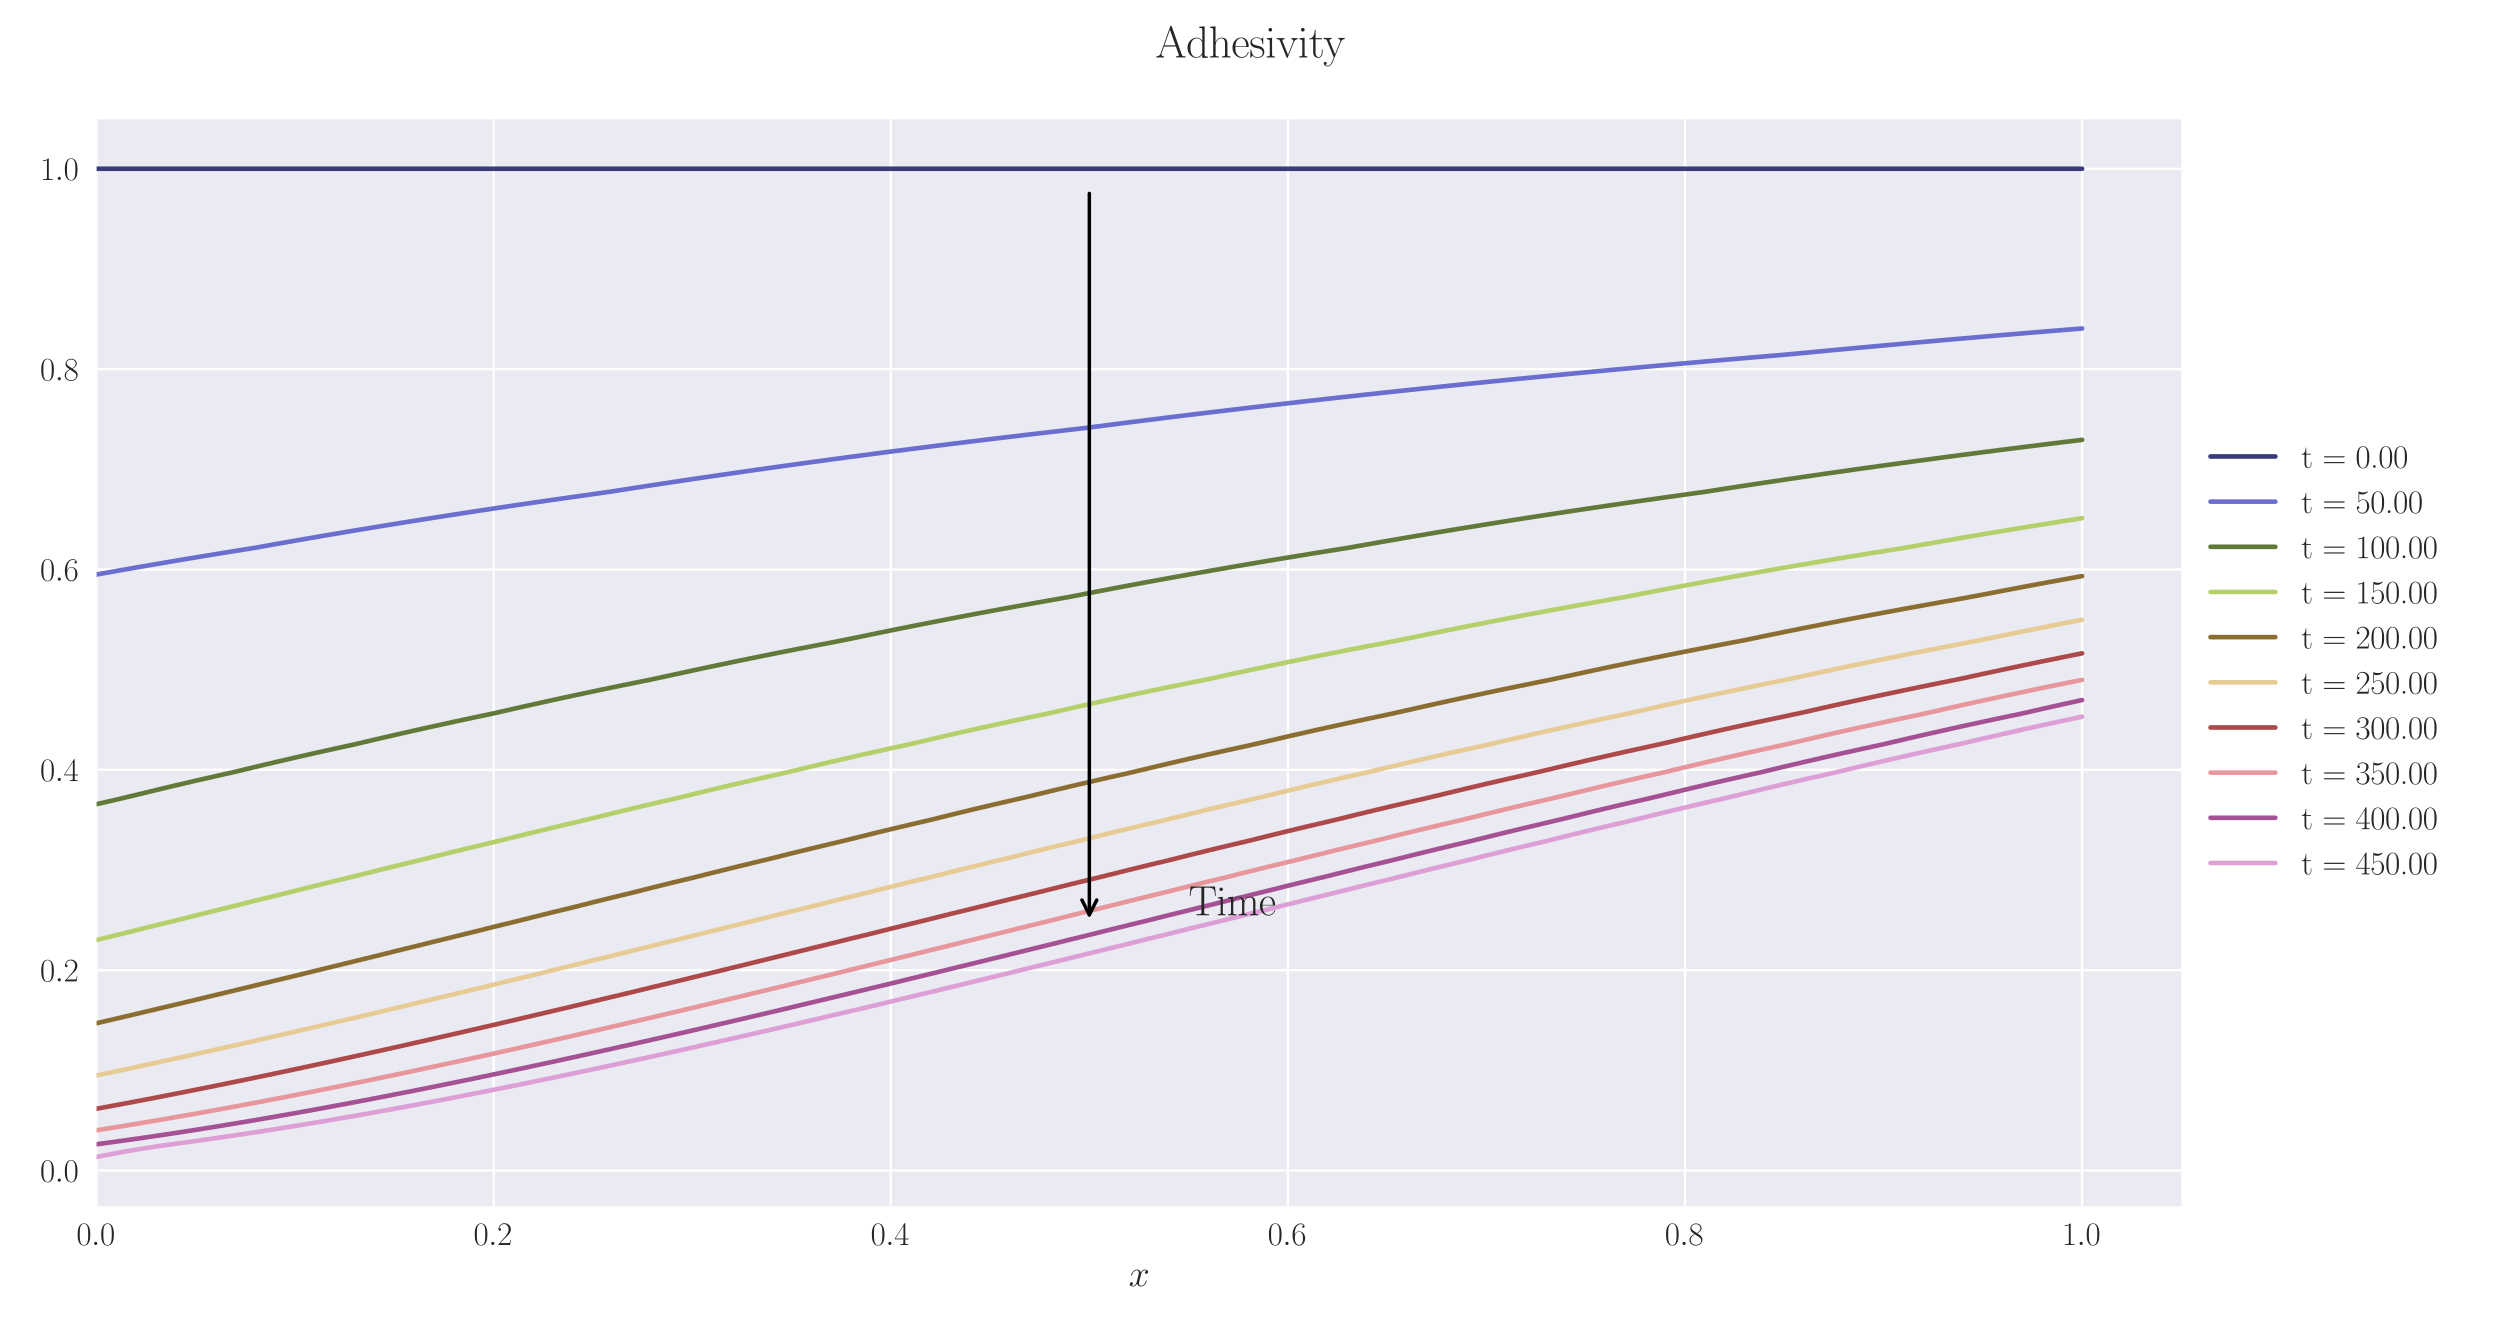 <?xml version="1.0" encoding="utf-8" standalone="no"?>
<!DOCTYPE svg PUBLIC "-//W3C//DTD SVG 1.1//EN"
  "http://www.w3.org/Graphics/SVG/1.1/DTD/svg11.dtd">
<svg xmlns:xlink="http://www.w3.org/1999/xlink" width="1080pt" height="576pt" viewBox="0 0 1080 576" xmlns="http://www.w3.org/2000/svg" version="1.1">
 <defs>
  <style type="text/css">*{stroke-linejoin: round; stroke-linecap: butt}</style>
 </defs>
 <g id="figure_1">
  <g id="patch_1">
   <path d="M 0 576 
L 1080 576 
L 1080 0 
L 0 0 
z
" style="fill: #ffffff"/>
  </g>
  <g id="axes_1">
   <g id="patch_2">
    <path d="M 41.731 521.153 
L 942.346 521.153 
L 942.346 51.564 
L 41.731 51.564 
z
" style="fill: #eaeaf2"/>
   </g>
   <g id="matplotlib.axis_1">
    <g id="xtick_1">
     <g id="line2d_1">
      <path d="M 41.731 521.153 
L 41.731 51.564 
" clip-path="url(#p51228d4094)" style="fill: none; stroke: #ffffff; stroke-linecap: round"/>
     </g>
     <g id="line2d_2"/>
     <g id="text_1">
      <!-- $\mathdefault{0.0}$ -->
      <g style="fill: #262626" transform="translate(33.005 537.839) scale(0.14 -0.14)">
       <defs>
        <path id="CMR17-30" d="M 2688 2025 
C 2688 2416 2682 3080 2413 3591 
C 2176 4039 1798 4198 1466 4198 
C 1158 4198 768 4058 525 3597 
C 269 3118 243 2524 243 2025 
C 243 1661 250 1106 448 619 
C 723 -39 1216 -128 1466 -128 
C 1760 -128 2208 -7 2470 600 
C 2662 1042 2688 1559 2688 2025 
z
M 1466 -26 
C 1056 -26 813 325 723 812 
C 653 1188 653 1738 653 2096 
C 653 2588 653 2997 736 3387 
C 858 3929 1216 4096 1466 4096 
C 1728 4096 2067 3923 2189 3400 
C 2272 3036 2278 2607 2278 2096 
C 2278 1680 2278 1169 2202 792 
C 2067 95 1690 -26 1466 -26 
z
" transform="scale(0.016)"/>
        <path id="CMMI12-3a" d="M 1178 307 
C 1178 492 1024 619 870 619 
C 685 619 557 466 557 313 
C 557 128 710 0 864 0 
C 1050 0 1178 153 1178 307 
z
" transform="scale(0.016)"/>
       </defs>
       <use xlink:href="#CMR17-30" transform="scale(0.996)"/>
       <use xlink:href="#CMMI12-3a" transform="translate(45.69 0) scale(0.996)"/>
       <use xlink:href="#CMR17-30" transform="translate(72.788 0) scale(0.996)"/>
      </g>
     </g>
    </g>
    <g id="xtick_2">
     <g id="line2d_3">
      <path d="M 213.276 521.153 
L 213.276 51.564 
" clip-path="url(#p51228d4094)" style="fill: none; stroke: #ffffff; stroke-linecap: round"/>
     </g>
     <g id="line2d_4"/>
     <g id="text_2">
      <!-- $\mathdefault{0.2}$ -->
      <g style="fill: #262626" transform="translate(204.551 537.839) scale(0.14 -0.14)">
       <defs>
        <path id="CMR17-32" d="M 2669 989 
L 2554 989 
C 2490 536 2438 459 2413 420 
C 2381 369 1920 369 1830 369 
L 602 369 
C 832 619 1280 1072 1824 1597 
C 2214 1967 2669 2402 2669 3035 
C 2669 3790 2067 4224 1395 4224 
C 691 4224 262 3604 262 3030 
C 262 2780 448 2748 525 2748 
C 589 2748 781 2787 781 3010 
C 781 3207 614 3264 525 3264 
C 486 3264 448 3258 422 3245 
C 544 3790 915 4058 1306 4058 
C 1862 4058 2227 3617 2227 3035 
C 2227 2479 1901 2000 1536 1584 
L 262 146 
L 262 0 
L 2515 0 
L 2669 989 
z
" transform="scale(0.016)"/>
       </defs>
       <use xlink:href="#CMR17-30" transform="scale(0.996)"/>
       <use xlink:href="#CMMI12-3a" transform="translate(45.69 0) scale(0.996)"/>
       <use xlink:href="#CMR17-32" transform="translate(72.788 0) scale(0.996)"/>
      </g>
     </g>
    </g>
    <g id="xtick_3">
     <g id="line2d_5">
      <path d="M 384.822 521.153 
L 384.822 51.564 
" clip-path="url(#p51228d4094)" style="fill: none; stroke: #ffffff; stroke-linecap: round"/>
     </g>
     <g id="line2d_6"/>
     <g id="text_3">
      <!-- $\mathdefault{0.4}$ -->
      <g style="fill: #262626" transform="translate(376.097 537.839) scale(0.14 -0.14)">
       <defs>
        <path id="CMR17-34" d="M 2150 4122 
C 2150 4256 2144 4256 2029 4256 
L 128 1254 
L 128 1088 
L 1779 1088 
L 1779 457 
C 1779 224 1766 160 1318 160 
L 1197 160 
L 1197 0 
C 1402 0 1747 0 1965 0 
C 2182 0 2528 0 2733 0 
L 2733 160 
L 2611 160 
C 2163 160 2150 224 2150 457 
L 2150 1088 
L 2803 1088 
L 2803 1254 
L 2150 1254 
L 2150 4122 
z
M 1798 3703 
L 1798 1254 
L 256 1254 
L 1798 3703 
z
" transform="scale(0.016)"/>
       </defs>
       <use xlink:href="#CMR17-30" transform="scale(0.996)"/>
       <use xlink:href="#CMMI12-3a" transform="translate(45.69 0) scale(0.996)"/>
       <use xlink:href="#CMR17-34" transform="translate(72.788 0) scale(0.996)"/>
      </g>
     </g>
    </g>
    <g id="xtick_4">
     <g id="line2d_7">
      <path d="M 556.368 521.153 
L 556.368 51.564 
" clip-path="url(#p51228d4094)" style="fill: none; stroke: #ffffff; stroke-linecap: round"/>
     </g>
     <g id="line2d_8"/>
     <g id="text_4">
      <!-- $\mathdefault{0.6}$ -->
      <g style="fill: #262626" transform="translate(547.643 537.839) scale(0.14 -0.14)">
       <defs>
        <path id="CMR17-36" d="M 678 2176 
C 678 3690 1395 4032 1811 4032 
C 1946 4032 2272 4009 2400 3776 
C 2298 3776 2106 3776 2106 3553 
C 2106 3381 2246 3323 2336 3323 
C 2394 3323 2566 3348 2566 3560 
C 2566 3954 2246 4179 1805 4179 
C 1043 4179 243 3390 243 1984 
C 243 253 966 -128 1478 -128 
C 2099 -128 2688 427 2688 1283 
C 2688 2081 2170 2662 1517 2662 
C 1126 2662 838 2407 678 1960 
L 678 2176 
z
M 1478 25 
C 691 25 691 1200 691 1436 
C 691 1896 909 2560 1504 2560 
C 1613 2560 1926 2560 2138 2120 
C 2253 1870 2253 1609 2253 1289 
C 2253 944 2253 690 2118 434 
C 1978 171 1773 25 1478 25 
z
" transform="scale(0.016)"/>
       </defs>
       <use xlink:href="#CMR17-30" transform="scale(0.996)"/>
       <use xlink:href="#CMMI12-3a" transform="translate(45.69 0) scale(0.996)"/>
       <use xlink:href="#CMR17-36" transform="translate(72.788 0) scale(0.996)"/>
      </g>
     </g>
    </g>
    <g id="xtick_5">
     <g id="line2d_9">
      <path d="M 727.914 521.153 
L 727.914 51.564 
" clip-path="url(#p51228d4094)" style="fill: none; stroke: #ffffff; stroke-linecap: round"/>
     </g>
     <g id="line2d_10"/>
     <g id="text_5">
      <!-- $\mathdefault{0.8}$ -->
      <g style="fill: #262626" transform="translate(719.189 537.839) scale(0.14 -0.14)">
       <defs>
        <path id="CMR17-38" d="M 1741 2264 
C 2144 2467 2554 2773 2554 3263 
C 2554 3841 1990 4179 1472 4179 
C 890 4179 378 3759 378 3180 
C 378 3021 416 2747 666 2505 
C 730 2442 998 2251 1171 2130 
C 883 1983 211 1634 211 934 
C 211 279 838 -128 1459 -128 
C 2144 -128 2720 362 2720 1010 
C 2720 1590 2330 1857 2074 2029 
L 1741 2264 
z
M 902 2822 
C 851 2854 595 3051 595 3351 
C 595 3739 998 4032 1459 4032 
C 1965 4032 2336 3676 2336 3262 
C 2336 2669 1670 2331 1638 2331 
C 1632 2331 1626 2331 1574 2370 
L 902 2822 
z
M 2080 1519 
C 2176 1449 2483 1240 2483 851 
C 2483 381 2010 25 1472 25 
C 890 25 448 438 448 940 
C 448 1443 838 1862 1280 2060 
L 2080 1519 
z
" transform="scale(0.016)"/>
       </defs>
       <use xlink:href="#CMR17-30" transform="scale(0.996)"/>
       <use xlink:href="#CMMI12-3a" transform="translate(45.69 0) scale(0.996)"/>
       <use xlink:href="#CMR17-38" transform="translate(72.788 0) scale(0.996)"/>
      </g>
     </g>
    </g>
    <g id="xtick_6">
     <g id="line2d_11">
      <path d="M 899.46 521.153 
L 899.46 51.564 
" clip-path="url(#p51228d4094)" style="fill: none; stroke: #ffffff; stroke-linecap: round"/>
     </g>
     <g id="line2d_12"/>
     <g id="text_6">
      <!-- $\mathdefault{1.0}$ -->
      <g style="fill: #262626" transform="translate(890.734 537.839) scale(0.14 -0.14)">
       <defs>
        <path id="CMR17-31" d="M 1702 4058 
C 1702 4192 1696 4192 1606 4192 
C 1357 3916 979 3827 621 3827 
C 602 3827 570 3827 563 3808 
C 557 3795 557 3782 557 3648 
C 755 3648 1088 3686 1344 3839 
L 1344 461 
C 1344 236 1331 160 781 160 
L 589 160 
L 589 0 
C 896 0 1216 0 1523 0 
C 1830 0 2150 0 2458 0 
L 2458 160 
L 2266 160 
C 1715 160 1702 230 1702 458 
L 1702 4058 
z
" transform="scale(0.016)"/>
       </defs>
       <use xlink:href="#CMR17-31" transform="scale(0.996)"/>
       <use xlink:href="#CMMI12-3a" transform="translate(45.69 0) scale(0.996)"/>
       <use xlink:href="#CMR17-30" transform="translate(72.788 0) scale(0.996)"/>
      </g>
     </g>
    </g>
    <g id="text_7">
     <!-- $x$ -->
     <g style="fill: #262626" transform="translate(487.604 555.621) scale(0.16 -0.16)">
      <defs>
       <path id="CMMI12-78" d="M 3034 2606 
C 2829 2567 2752 2414 2752 2293 
C 2752 2139 2874 2088 2963 2088 
C 3155 2088 3290 2254 3290 2427 
C 3290 2695 2982 2816 2714 2816 
C 2323 2816 2106 2433 2048 2312 
C 1901 2816 1504 2816 1389 2816 
C 736 2816 390 1980 390 1839 
C 390 1814 416 1782 461 1782 
C 512 1782 525 1820 538 1846 
C 755 2555 1184 2689 1370 2689 
C 1658 2689 1715 2420 1715 2267 
C 1715 2127 1677 1980 1600 1673 
L 1382 798 
C 1286 415 1101 64 762 64 
C 730 64 570 64 435 147 
C 666 192 717 383 717 460 
C 717 588 621 664 499 664 
C 346 664 179 530 179 326 
C 179 57 480 -64 755 -64 
C 1062 -64 1280 179 1414 441 
C 1517 64 1837 -64 2074 -64 
C 2726 -64 3072 773 3072 913 
C 3072 945 3046 971 3008 971 
C 2950 971 2944 939 2925 888 
C 2752 326 2381 64 2093 64 
C 1869 64 1747 230 1747 492 
C 1747 632 1773 734 1875 1156 
L 2099 2024 
C 2195 2408 2413 2689 2707 2689 
C 2720 2689 2899 2689 3034 2606 
z
" transform="scale(0.016)"/>
      </defs>
      <use xlink:href="#CMMI12-78" transform="scale(0.996)"/>
     </g>
    </g>
   </g>
   <g id="matplotlib.axis_2">
    <g id="ytick_1">
     <g id="line2d_13">
      <path d="M 41.731 505.673 
L 942.346 505.673 
" clip-path="url(#p51228d4094)" style="fill: none; stroke: #ffffff; stroke-linecap: round"/>
     </g>
     <g id="line2d_14"/>
     <g id="text_8">
      <!-- $\mathdefault{0.0}$ -->
      <g style="fill: #262626" transform="translate(17.28 510.516) scale(0.14 -0.14)">
       <use xlink:href="#CMR17-30" transform="scale(0.996)"/>
       <use xlink:href="#CMMI12-3a" transform="translate(45.69 0) scale(0.996)"/>
       <use xlink:href="#CMR17-30" transform="translate(72.788 0) scale(0.996)"/>
      </g>
     </g>
    </g>
    <g id="ytick_2">
     <g id="line2d_15">
      <path d="M 41.731 419.12 
L 942.346 419.12 
" clip-path="url(#p51228d4094)" style="fill: none; stroke: #ffffff; stroke-linecap: round"/>
     </g>
     <g id="line2d_16"/>
     <g id="text_9">
      <!-- $\mathdefault{0.2}$ -->
      <g style="fill: #262626" transform="translate(17.28 423.963) scale(0.14 -0.14)">
       <use xlink:href="#CMR17-30" transform="scale(0.996)"/>
       <use xlink:href="#CMMI12-3a" transform="translate(45.69 0) scale(0.996)"/>
       <use xlink:href="#CMR17-32" transform="translate(72.788 0) scale(0.996)"/>
      </g>
     </g>
    </g>
    <g id="ytick_3">
     <g id="line2d_17">
      <path d="M 41.731 332.567 
L 942.346 332.567 
" clip-path="url(#p51228d4094)" style="fill: none; stroke: #ffffff; stroke-linecap: round"/>
     </g>
     <g id="line2d_18"/>
     <g id="text_10">
      <!-- $\mathdefault{0.4}$ -->
      <g style="fill: #262626" transform="translate(17.28 337.41) scale(0.14 -0.14)">
       <use xlink:href="#CMR17-30" transform="scale(0.996)"/>
       <use xlink:href="#CMMI12-3a" transform="translate(45.69 0) scale(0.996)"/>
       <use xlink:href="#CMR17-34" transform="translate(72.788 0) scale(0.996)"/>
      </g>
     </g>
    </g>
    <g id="ytick_4">
     <g id="line2d_19">
      <path d="M 41.731 246.015 
L 942.346 246.015 
" clip-path="url(#p51228d4094)" style="fill: none; stroke: #ffffff; stroke-linecap: round"/>
     </g>
     <g id="line2d_20"/>
     <g id="text_11">
      <!-- $\mathdefault{0.6}$ -->
      <g style="fill: #262626" transform="translate(17.28 250.858) scale(0.14 -0.14)">
       <use xlink:href="#CMR17-30" transform="scale(0.996)"/>
       <use xlink:href="#CMMI12-3a" transform="translate(45.69 0) scale(0.996)"/>
       <use xlink:href="#CMR17-36" transform="translate(72.788 0) scale(0.996)"/>
      </g>
     </g>
    </g>
    <g id="ytick_5">
     <g id="line2d_21">
      <path d="M 41.731 159.462 
L 942.346 159.462 
" clip-path="url(#p51228d4094)" style="fill: none; stroke: #ffffff; stroke-linecap: round"/>
     </g>
     <g id="line2d_22"/>
     <g id="text_12">
      <!-- $\mathdefault{0.8}$ -->
      <g style="fill: #262626" transform="translate(17.28 164.305) scale(0.14 -0.14)">
       <use xlink:href="#CMR17-30" transform="scale(0.996)"/>
       <use xlink:href="#CMMI12-3a" transform="translate(45.69 0) scale(0.996)"/>
       <use xlink:href="#CMR17-38" transform="translate(72.788 0) scale(0.996)"/>
      </g>
     </g>
    </g>
    <g id="ytick_6">
     <g id="line2d_23">
      <path d="M 41.731 72.909 
L 942.346 72.909 
" clip-path="url(#p51228d4094)" style="fill: none; stroke: #ffffff; stroke-linecap: round"/>
     </g>
     <g id="line2d_24"/>
     <g id="text_13">
      <!-- $\mathdefault{1.0}$ -->
      <g style="fill: #262626" transform="translate(17.28 77.752) scale(0.14 -0.14)">
       <use xlink:href="#CMR17-31" transform="scale(0.996)"/>
       <use xlink:href="#CMMI12-3a" transform="translate(45.69 0) scale(0.996)"/>
       <use xlink:href="#CMR17-30" transform="translate(72.788 0) scale(0.996)"/>
      </g>
     </g>
    </g>
   </g>
   <g id="line2d_25">
    <path d="M 41.731 72.909 
L 50.308 72.909 
L 58.885 72.909 
L 67.462 72.909 
L 76.04 72.909 
L 84.617 72.909 
L 93.194 72.909 
L 101.772 72.909 
L 110.349 72.909 
L 118.926 72.909 
L 127.503 72.909 
L 136.081 72.909 
L 144.658 72.909 
L 153.235 72.909 
L 161.813 72.909 
L 170.39 72.909 
L 178.967 72.909 
L 187.545 72.909 
L 196.122 72.909 
L 204.699 72.909 
L 213.276 72.909 
L 221.854 72.909 
L 230.431 72.909 
L 239.008 72.909 
L 247.586 72.909 
L 256.163 72.909 
L 264.74 72.909 
L 273.317 72.909 
L 281.895 72.909 
L 290.472 72.909 
L 299.049 72.909 
L 307.627 72.909 
L 316.204 72.909 
L 324.781 72.909 
L 333.358 72.909 
L 341.936 72.909 
L 350.513 72.909 
L 359.09 72.909 
L 367.668 72.909 
L 376.245 72.909 
L 384.822 72.909 
L 393.4 72.909 
L 401.977 72.909 
L 410.554 72.909 
L 419.131 72.909 
L 427.709 72.909 
L 436.286 72.909 
L 444.863 72.909 
L 453.441 72.909 
L 462.018 72.909 
L 470.595 72.909 
L 479.172 72.909 
L 487.75 72.909 
L 496.327 72.909 
L 504.904 72.909 
L 513.482 72.909 
L 522.059 72.909 
L 530.636 72.909 
L 539.213 72.909 
L 547.791 72.909 
L 556.368 72.909 
L 564.945 72.909 
L 573.523 72.909 
L 582.1 72.909 
L 590.677 72.909 
L 599.255 72.909 
L 607.832 72.909 
L 616.409 72.909 
L 624.986 72.909 
L 633.564 72.909 
L 642.141 72.909 
L 650.718 72.909 
L 659.296 72.909 
L 667.873 72.909 
L 676.45 72.909 
L 685.027 72.909 
L 693.605 72.909 
L 702.182 72.909 
L 710.759 72.909 
L 719.337 72.909 
L 727.914 72.909 
L 736.491 72.909 
L 745.068 72.909 
L 753.646 72.909 
L 762.223 72.909 
L 770.8 72.909 
L 779.378 72.909 
L 787.955 72.909 
L 796.532 72.909 
L 805.11 72.909 
L 813.687 72.909 
L 822.264 72.909 
L 830.841 72.909 
L 839.419 72.909 
L 847.996 72.909 
L 856.573 72.909 
L 865.151 72.909 
L 873.728 72.909 
L 882.305 72.909 
L 890.882 72.909 
L 899.46 72.909 
" clip-path="url(#p51228d4094)" style="fill: none; stroke: #393b79; stroke-width: 2; stroke-linecap: round"/>
   </g>
   <g id="line2d_26">
    <path d="M 41.731 248.189 
L 50.308 246.661 
L 58.885 245.158 
L 67.462 243.678 
L 76.04 242.222 
L 84.617 240.788 
L 93.194 239.377 
L 101.772 237.988 
L 110.349 236.611 
L 118.926 235.08 
L 127.503 233.571 
L 136.081 232.086 
L 144.658 230.622 
L 153.235 229.181 
L 161.813 227.762 
L 170.39 226.363 
L 178.967 224.986 
L 187.545 223.629 
L 196.122 222.292 
L 204.699 220.975 
L 213.276 219.677 
L 221.854 218.398 
L 230.431 217.138 
L 239.008 215.897 
L 247.586 214.673 
L 256.163 213.467 
L 264.74 212.237 
L 273.317 210.896 
L 281.895 209.574 
L 290.472 208.271 
L 299.049 206.986 
L 307.627 205.719 
L 316.204 204.47 
L 324.781 203.238 
L 333.358 202.024 
L 341.936 200.826 
L 350.513 199.645 
L 359.09 198.48 
L 367.668 197.332 
L 376.245 196.199 
L 384.822 195.082 
L 393.4 193.98 
L 401.977 192.893 
L 410.554 191.82 
L 419.131 190.763 
L 427.709 189.719 
L 436.286 188.69 
L 444.863 187.675 
L 453.441 186.673 
L 462.018 185.684 
L 470.595 184.672 
L 479.172 183.563 
L 487.75 182.468 
L 496.327 181.388 
L 504.904 180.322 
L 513.482 179.27 
L 522.059 178.232 
L 530.636 177.207 
L 539.213 176.196 
L 547.791 175.197 
L 556.368 174.212 
L 564.945 173.239 
L 573.523 172.279 
L 582.1 171.331 
L 590.677 170.395 
L 599.255 169.471 
L 607.832 168.559 
L 616.409 167.658 
L 624.986 166.769 
L 633.564 165.892 
L 642.141 165.025 
L 650.718 164.169 
L 659.296 163.324 
L 667.873 162.49 
L 676.45 161.666 
L 685.027 160.853 
L 693.605 160.049 
L 702.182 159.256 
L 710.759 158.472 
L 719.337 157.699 
L 727.914 156.934 
L 736.491 156.18 
L 745.068 155.434 
L 753.646 154.698 
L 762.223 153.971 
L 770.8 153.252 
L 779.378 152.447 
L 787.955 151.633 
L 796.532 150.829 
L 805.11 150.035 
L 813.687 149.25 
L 822.264 148.475 
L 830.841 147.709 
L 839.419 146.952 
L 847.996 146.204 
L 856.573 145.466 
L 865.151 144.736 
L 873.728 144.014 
L 882.305 143.302 
L 890.882 142.598 
L 899.46 141.902 
" clip-path="url(#p51228d4094)" style="fill: none; stroke: #6b6ecf; stroke-width: 2; stroke-linecap: round"/>
   </g>
   <g id="line2d_27">
    <path d="M 41.731 347.405 
L 50.308 345.42 
L 58.885 343.386 
L 67.462 341.295 
L 76.04 339.249 
L 84.617 337.248 
L 93.194 335.291 
L 101.772 333.359 
L 110.349 331.286 
L 118.926 329.256 
L 127.503 327.269 
L 136.081 325.323 
L 144.658 323.418 
L 153.235 321.552 
L 161.813 319.526 
L 170.39 317.537 
L 178.967 315.588 
L 187.545 313.677 
L 196.122 311.805 
L 204.699 309.969 
L 213.276 308.168 
L 221.854 306.2 
L 230.431 304.27 
L 239.008 302.376 
L 247.586 300.519 
L 256.163 298.696 
L 264.74 296.908 
L 273.317 295.153 
L 281.895 293.431 
L 290.472 291.552 
L 299.049 289.693 
L 307.627 287.868 
L 316.204 286.075 
L 324.781 284.314 
L 333.358 282.585 
L 341.936 280.886 
L 350.513 279.217 
L 359.09 277.578 
L 367.668 275.883 
L 376.245 274.102 
L 384.822 272.351 
L 393.4 270.63 
L 401.977 268.938 
L 410.554 267.275 
L 419.131 265.64 
L 427.709 264.032 
L 436.286 262.451 
L 444.863 260.896 
L 453.441 259.367 
L 462.018 257.86 
L 470.595 256.187 
L 479.172 254.54 
L 487.75 252.921 
L 496.327 251.327 
L 504.904 249.758 
L 513.482 248.215 
L 522.059 246.696 
L 530.636 245.201 
L 539.213 243.729 
L 547.791 242.28 
L 556.368 240.854 
L 564.945 239.45 
L 573.523 238.068 
L 582.1 236.708 
L 590.677 235.186 
L 599.255 233.685 
L 607.832 232.206 
L 616.409 230.75 
L 624.986 229.315 
L 633.564 227.902 
L 642.141 226.51 
L 650.718 225.138 
L 659.296 223.787 
L 667.873 222.456 
L 676.45 221.144 
L 685.027 219.851 
L 693.605 218.577 
L 702.182 217.322 
L 710.759 216.085 
L 719.337 214.866 
L 727.914 213.664 
L 736.491 212.468 
L 745.068 211.131 
L 753.646 209.814 
L 762.223 208.515 
L 770.8 207.234 
L 779.378 205.971 
L 787.955 204.726 
L 796.532 203.498 
L 805.11 202.287 
L 813.687 201.093 
L 822.264 199.915 
L 830.841 198.753 
L 839.419 197.608 
L 847.996 196.478 
L 856.573 195.363 
L 865.151 194.264 
L 873.728 193.179 
L 882.305 192.11 
L 890.882 191.054 
L 899.46 190.013 
" clip-path="url(#p51228d4094)" style="fill: none; stroke: #637939; stroke-width: 2; stroke-linecap: round"/>
   </g>
   <g id="line2d_28">
    <path d="M 41.731 406.074 
L 50.308 403.975 
L 58.885 401.837 
L 67.462 399.706 
L 76.04 397.62 
L 84.617 395.447 
L 93.194 393.337 
L 101.772 391.225 
L 110.349 389.065 
L 118.926 386.965 
L 127.503 384.854 
L 136.081 382.694 
L 144.658 380.593 
L 153.235 378.52 
L 161.813 376.349 
L 170.39 374.235 
L 178.967 372.175 
L 187.545 370.057 
L 196.122 367.919 
L 204.699 365.834 
L 213.276 363.801 
L 221.854 361.685 
L 230.431 359.564 
L 239.008 357.494 
L 247.586 355.473 
L 256.163 353.426 
L 264.74 351.308 
L 273.317 349.238 
L 281.895 347.215 
L 290.472 345.238 
L 299.049 343.195 
L 307.627 341.111 
L 316.204 339.074 
L 324.781 337.081 
L 333.358 335.131 
L 341.936 333.191 
L 350.513 331.125 
L 359.09 329.103 
L 367.668 327.123 
L 376.245 325.184 
L 384.822 323.286 
L 393.4 321.416 
L 401.977 319.393 
L 410.554 317.411 
L 419.131 315.468 
L 427.709 313.564 
L 436.286 311.697 
L 444.863 309.867 
L 453.441 308.061 
L 462.018 306.099 
L 470.595 304.175 
L 479.172 302.287 
L 487.75 300.434 
L 496.327 298.617 
L 504.904 296.834 
L 513.482 295.084 
L 522.059 293.366 
L 530.636 291.485 
L 539.213 289.631 
L 547.791 287.81 
L 556.368 286.022 
L 564.945 284.266 
L 573.523 282.541 
L 582.1 280.846 
L 590.677 279.182 
L 599.255 277.546 
L 607.832 275.851 
L 616.409 274.074 
L 624.986 272.327 
L 633.564 270.61 
L 642.141 268.922 
L 650.718 267.263 
L 659.296 265.631 
L 667.873 264.026 
L 676.45 262.449 
L 685.027 260.897 
L 693.605 259.371 
L 702.182 257.867 
L 710.759 256.197 
L 719.337 254.554 
L 727.914 252.937 
L 736.491 251.346 
L 745.068 249.781 
L 753.646 248.24 
L 762.223 246.724 
L 770.8 245.231 
L 779.378 243.762 
L 787.955 242.315 
L 796.532 240.892 
L 805.11 239.49 
L 813.687 238.11 
L 822.264 236.751 
L 830.841 235.238 
L 839.419 233.739 
L 847.996 232.263 
L 856.573 230.808 
L 865.151 229.376 
L 873.728 227.964 
L 882.305 226.574 
L 890.882 225.204 
L 899.46 223.855 
" clip-path="url(#p51228d4094)" style="fill: none; stroke: #b5cf6b; stroke-width: 2; stroke-linecap: round"/>
   </g>
   <g id="line2d_29">
    <path d="M 41.731 442.022 
L 50.308 440.027 
L 58.885 438.006 
L 67.462 435.968 
L 76.04 433.935 
L 84.617 431.898 
L 93.194 429.824 
L 101.772 427.769 
L 110.349 425.693 
L 118.926 423.607 
L 127.503 421.538 
L 136.081 419.424 
L 144.658 417.355 
L 153.235 415.222 
L 161.813 413.145 
L 170.39 411.004 
L 178.967 408.91 
L 187.545 406.778 
L 196.122 404.66 
L 204.699 402.556 
L 213.276 400.406 
L 221.854 398.319 
L 230.431 396.165 
L 239.008 394.037 
L 247.586 391.964 
L 256.163 389.786 
L 264.74 387.668 
L 273.317 385.599 
L 281.895 383.422 
L 290.472 381.303 
L 299.049 379.241 
L 307.627 377.088 
L 316.204 374.957 
L 324.781 372.88 
L 333.358 370.81 
L 341.936 368.655 
L 350.513 366.554 
L 359.09 364.505 
L 367.668 362.441 
L 376.245 360.304 
L 384.822 358.218 
L 393.4 356.181 
L 401.977 354.189 
L 410.554 352.055 
L 419.131 349.97 
L 427.709 347.933 
L 436.286 345.942 
L 444.863 343.955 
L 453.441 341.857 
L 462.018 339.805 
L 470.595 337.798 
L 479.172 335.835 
L 487.75 333.914 
L 496.327 331.875 
L 504.904 329.839 
L 513.482 327.846 
L 522.059 325.894 
L 530.636 323.983 
L 539.213 322.111 
L 547.791 320.14 
L 556.368 318.145 
L 564.945 316.189 
L 573.523 314.272 
L 582.1 312.394 
L 590.677 310.552 
L 599.255 308.746 
L 607.832 306.837 
L 616.409 304.901 
L 624.986 303.001 
L 633.564 301.137 
L 642.141 299.308 
L 650.718 297.514 
L 659.296 295.753 
L 667.873 294.025 
L 676.45 292.211 
L 685.027 290.346 
L 693.605 288.514 
L 702.182 286.715 
L 710.759 284.948 
L 719.337 283.213 
L 727.914 281.508 
L 736.491 279.833 
L 745.068 278.188 
L 753.646 276.563 
L 762.223 274.775 
L 770.8 273.018 
L 779.378 271.291 
L 787.955 269.593 
L 796.532 267.924 
L 805.11 266.283 
L 813.687 264.669 
L 822.264 263.082 
L 830.841 261.522 
L 839.419 259.987 
L 847.996 258.477 
L 856.573 256.875 
L 865.151 255.222 
L 873.728 253.596 
L 882.305 251.996 
L 890.882 250.422 
L 899.46 248.873 
" clip-path="url(#p51228d4094)" style="fill: none; stroke: #8c6d31; stroke-width: 2; stroke-linecap: round"/>
   </g>
   <g id="line2d_30">
    <path d="M 41.731 464.582 
L 50.308 462.771 
L 58.885 460.94 
L 67.462 459.093 
L 76.04 457.228 
L 84.617 455.345 
L 93.194 453.438 
L 101.772 451.517 
L 110.349 449.582 
L 118.926 447.626 
L 127.503 445.653 
L 136.081 443.667 
L 144.658 441.671 
L 153.235 439.67 
L 161.813 437.665 
L 170.39 435.62 
L 178.967 433.579 
L 187.545 431.552 
L 196.122 429.474 
L 204.699 427.411 
L 213.276 425.349 
L 221.854 423.252 
L 230.431 421.197 
L 239.008 419.073 
L 247.586 417.007 
L 256.163 414.872 
L 264.74 412.804 
L 273.317 410.654 
L 281.895 408.573 
L 290.472 406.427 
L 299.049 404.321 
L 307.627 402.202 
L 316.204 400.064 
L 324.781 397.988 
L 333.358 395.819 
L 341.936 393.702 
L 350.513 391.613 
L 359.09 389.446 
L 367.668 387.339 
L 376.245 385.252 
L 384.822 383.086 
L 393.4 380.977 
L 401.977 378.925 
L 410.554 376.754 
L 419.131 374.632 
L 427.709 372.566 
L 436.286 370.476 
L 444.863 368.331 
L 453.441 366.239 
L 462.018 364.199 
L 470.595 362.115 
L 479.172 359.987 
L 487.75 357.91 
L 496.327 355.882 
L 504.904 353.869 
L 513.482 351.744 
L 522.059 349.667 
L 530.636 347.638 
L 539.213 345.655 
L 547.791 343.647 
L 556.368 341.557 
L 564.945 339.513 
L 573.523 337.514 
L 582.1 335.558 
L 590.677 333.644 
L 599.255 331.584 
L 607.832 329.555 
L 616.409 327.569 
L 624.986 325.624 
L 633.564 323.72 
L 642.141 321.854 
L 650.718 319.862 
L 659.296 317.873 
L 667.873 315.924 
L 676.45 314.014 
L 685.027 312.142 
L 693.605 310.306 
L 702.182 308.506 
L 710.759 306.576 
L 719.337 304.645 
L 727.914 302.751 
L 736.491 300.893 
L 745.068 299.07 
L 753.646 297.281 
L 762.223 295.526 
L 770.8 293.803 
L 779.378 291.968 
L 787.955 290.108 
L 796.532 288.282 
L 805.11 286.488 
L 813.687 284.726 
L 822.264 282.996 
L 830.841 281.296 
L 839.419 279.626 
L 847.996 277.985 
L 856.573 276.34 
L 865.151 274.557 
L 873.728 272.805 
L 882.305 271.082 
L 890.882 269.389 
L 899.46 267.724 
" clip-path="url(#p51228d4094)" style="fill: none; stroke: #e7cb94; stroke-width: 2; stroke-linecap: round"/>
   </g>
   <g id="line2d_31">
    <path d="M 41.731 478.974 
L 50.308 477.391 
L 58.885 475.777 
L 67.462 474.133 
L 76.04 472.46 
L 84.617 470.76 
L 93.194 469.038 
L 101.772 467.287 
L 110.349 465.516 
L 118.926 463.717 
L 127.503 461.905 
L 136.081 460.067 
L 144.658 458.205 
L 153.235 456.327 
L 161.813 454.431 
L 170.39 452.519 
L 178.967 450.59 
L 187.545 448.645 
L 196.122 446.687 
L 204.699 444.718 
L 213.276 442.741 
L 221.854 440.734 
L 230.431 438.715 
L 239.008 436.695 
L 247.586 434.681 
L 256.163 432.619 
L 264.74 430.566 
L 273.317 428.526 
L 281.895 426.435 
L 290.472 424.375 
L 299.049 422.282 
L 307.627 420.197 
L 316.204 418.103 
L 324.781 416.002 
L 333.358 413.901 
L 341.936 411.794 
L 350.513 409.677 
L 359.09 407.581 
L 367.668 405.44 
L 376.245 403.365 
L 384.822 401.202 
L 393.4 399.094 
L 401.977 396.982 
L 410.554 394.832 
L 419.131 392.744 
L 427.709 390.604 
L 436.286 388.466 
L 444.863 386.387 
L 453.441 384.247 
L 462.018 382.108 
L 470.595 380.027 
L 479.172 377.924 
L 487.75 375.773 
L 496.327 373.678 
L 504.904 371.637 
L 513.482 369.487 
L 522.059 367.368 
L 530.636 365.301 
L 539.213 363.285 
L 547.791 361.138 
L 556.368 359.034 
L 564.945 356.98 
L 573.523 354.975 
L 582.1 352.897 
L 590.677 350.794 
L 599.255 348.74 
L 607.832 346.733 
L 616.409 344.771 
L 624.986 342.695 
L 633.564 340.627 
L 642.141 338.604 
L 650.718 336.625 
L 659.296 334.689 
L 667.873 332.717 
L 676.45 330.665 
L 685.027 328.656 
L 693.605 326.69 
L 702.182 324.764 
L 710.759 322.878 
L 719.337 320.976 
L 727.914 318.966 
L 736.491 316.996 
L 745.068 315.065 
L 753.646 313.173 
L 762.223 311.317 
L 770.8 309.499 
L 779.378 307.662 
L 787.955 305.711 
L 796.532 303.798 
L 805.11 301.921 
L 813.687 300.079 
L 822.264 298.272 
L 830.841 296.499 
L 839.419 294.758 
L 847.996 293.02 
L 856.573 291.141 
L 865.151 289.297 
L 873.728 287.486 
L 882.305 285.707 
L 890.882 283.96 
L 899.46 282.243 
" clip-path="url(#p51228d4094)" style="fill: none; stroke: #ad494a; stroke-width: 2; stroke-linecap: round"/>
   </g>
   <g id="line2d_32">
    <path d="M 41.731 488.27 
L 50.308 486.906 
L 58.885 485.503 
L 67.462 484.064 
L 76.04 482.589 
L 84.617 481.081 
L 93.194 479.54 
L 101.772 477.968 
L 110.349 476.363 
L 118.926 474.73 
L 127.503 473.07 
L 136.081 471.382 
L 144.658 469.664 
L 153.235 467.927 
L 161.813 466.161 
L 170.39 464.38 
L 178.967 462.565 
L 187.545 460.735 
L 196.122 458.889 
L 204.699 457.024 
L 213.276 455.133 
L 221.854 453.226 
L 230.431 451.304 
L 239.008 449.368 
L 247.586 447.42 
L 256.163 445.448 
L 264.74 443.46 
L 273.317 441.462 
L 281.895 439.458 
L 290.472 437.455 
L 299.049 435.415 
L 307.627 433.37 
L 316.204 431.339 
L 324.781 429.271 
L 333.358 427.203 
L 341.936 425.149 
L 350.513 423.048 
L 359.09 420.99 
L 367.668 418.871 
L 376.245 416.799 
L 384.822 414.673 
L 393.4 412.598 
L 401.977 410.456 
L 410.554 408.382 
L 419.131 406.229 
L 427.709 404.131 
L 436.286 402.005 
L 444.863 399.873 
L 453.441 397.801 
L 462.018 395.628 
L 470.595 393.518 
L 479.172 391.421 
L 487.75 389.26 
L 496.327 387.159 
L 504.904 385.065 
L 513.482 382.904 
L 522.059 380.802 
L 530.636 378.747 
L 539.213 376.576 
L 547.791 374.46 
L 556.368 372.4 
L 564.945 370.301 
L 573.523 368.161 
L 582.1 366.075 
L 590.677 364.041 
L 599.255 361.947 
L 607.832 359.824 
L 616.409 357.752 
L 624.986 355.73 
L 633.564 353.707 
L 642.141 351.587 
L 650.718 349.515 
L 659.296 347.49 
L 667.873 345.512 
L 676.45 343.495 
L 685.027 341.409 
L 693.605 339.37 
L 702.182 337.375 
L 710.759 335.423 
L 719.337 333.512 
L 727.914 331.444 
L 736.491 329.42 
L 745.068 327.438 
L 753.646 325.497 
L 762.223 323.596 
L 770.8 321.735 
L 779.378 319.733 
L 787.955 317.748 
L 796.532 315.803 
L 805.11 313.896 
L 813.687 312.027 
L 822.264 310.195 
L 830.841 308.399 
L 839.419 306.459 
L 847.996 304.532 
L 856.573 302.642 
L 865.151 300.787 
L 873.728 298.967 
L 882.305 297.181 
L 890.882 295.429 
L 899.46 293.708 
" clip-path="url(#p51228d4094)" style="fill: none; stroke: #e7969c; stroke-width: 2; stroke-linecap: round"/>
   </g>
   <g id="line2d_33">
    <path d="M 41.731 494.319 
L 50.308 493.156 
L 58.885 491.951 
L 67.462 490.703 
L 76.04 489.412 
L 84.617 488.082 
L 93.194 486.713 
L 101.772 485.306 
L 110.349 483.862 
L 118.926 482.384 
L 127.503 480.869 
L 136.081 479.326 
L 144.658 477.747 
L 153.235 476.139 
L 161.813 474.502 
L 170.39 472.838 
L 178.967 471.149 
L 187.545 469.43 
L 196.122 467.686 
L 204.699 465.922 
L 213.276 464.131 
L 221.854 462.318 
L 230.431 460.489 
L 239.008 458.641 
L 247.586 456.765 
L 256.163 454.873 
L 264.74 452.965 
L 273.317 451.041 
L 281.895 449.103 
L 290.472 447.151 
L 299.049 445.19 
L 307.627 443.2 
L 316.204 441.197 
L 324.781 439.189 
L 333.358 437.18 
L 341.936 435.151 
L 350.513 433.1 
L 359.09 431.062 
L 367.668 429.004 
L 376.245 426.929 
L 384.822 424.885 
L 393.4 422.776 
L 401.977 420.709 
L 410.554 418.6 
L 419.131 416.518 
L 427.709 414.401 
L 436.286 412.316 
L 444.863 410.184 
L 453.441 408.111 
L 462.018 405.955 
L 470.595 403.865 
L 479.172 401.727 
L 487.75 399.604 
L 496.327 397.518 
L 504.904 395.354 
L 513.482 393.253 
L 522.059 391.141 
L 530.636 388.989 
L 539.213 386.896 
L 547.791 384.787 
L 556.368 382.634 
L 564.945 380.54 
L 573.523 378.469 
L 582.1 376.305 
L 590.677 374.198 
L 599.255 372.144 
L 607.832 370.029 
L 616.409 367.897 
L 624.986 365.818 
L 633.564 363.79 
L 642.141 361.679 
L 650.718 359.563 
L 659.296 357.498 
L 667.873 355.482 
L 676.45 353.441 
L 685.027 351.327 
L 693.605 349.262 
L 702.182 347.244 
L 710.759 345.271 
L 719.337 343.236 
L 727.914 341.156 
L 736.491 339.123 
L 745.068 337.134 
L 753.646 335.188 
L 762.223 333.257 
L 770.8 331.195 
L 779.378 329.176 
L 787.955 327.2 
L 796.532 325.264 
L 805.11 323.369 
L 813.687 321.511 
L 822.264 319.491 
L 830.841 317.511 
L 839.419 315.571 
L 847.996 313.67 
L 856.573 311.806 
L 865.151 309.978 
L 873.728 308.186 
L 882.305 306.227 
L 890.882 304.305 
L 899.46 302.419 
" clip-path="url(#p51228d4094)" style="fill: none; stroke: #a55194; stroke-width: 2; stroke-linecap: round"/>
   </g>
   <g id="line2d_34">
    <path d="M 41.731 499.808 
L 50.308 498.125 
L 58.885 496.619 
L 67.462 495.271 
L 76.04 494.063 
L 84.617 492.893 
L 93.194 491.679 
L 101.772 490.422 
L 110.349 489.123 
L 118.926 487.785 
L 127.503 486.406 
L 136.081 484.992 
L 144.658 483.541 
L 153.235 482.054 
L 161.813 480.535 
L 170.39 478.982 
L 178.967 477.4 
L 187.545 475.788 
L 196.122 474.145 
L 204.699 472.473 
L 213.276 470.774 
L 221.854 469.055 
L 230.431 467.305 
L 239.008 465.536 
L 247.586 463.739 
L 256.163 461.927 
L 264.74 460.092 
L 273.317 458.231 
L 281.895 456.354 
L 290.472 454.46 
L 299.049 452.55 
L 307.627 450.622 
L 316.204 448.679 
L 324.781 446.723 
L 333.358 444.756 
L 341.936 442.781 
L 350.513 440.773 
L 359.09 438.757 
L 367.668 436.739 
L 376.245 434.727 
L 384.822 432.666 
L 393.4 430.616 
L 401.977 428.575 
L 410.554 426.487 
L 419.131 424.429 
L 427.709 422.336 
L 436.286 420.254 
L 444.863 418.16 
L 453.441 416.062 
L 462.018 413.961 
L 470.595 411.858 
L 479.172 409.74 
L 487.75 407.648 
L 496.327 405.507 
L 504.904 403.431 
L 513.482 401.273 
L 522.059 399.164 
L 530.636 397.056 
L 539.213 394.906 
L 547.791 392.817 
L 556.368 390.683 
L 564.945 388.543 
L 573.523 386.463 
L 582.1 384.329 
L 590.677 382.19 
L 599.255 380.107 
L 607.832 378.011 
L 616.409 375.859 
L 624.986 373.763 
L 633.564 371.721 
L 642.141 369.578 
L 650.718 367.458 
L 659.296 365.39 
L 667.873 363.373 
L 676.45 361.233 
L 685.027 359.129 
L 693.605 357.074 
L 702.182 355.068 
L 710.759 352.998 
L 719.337 350.894 
L 727.914 348.839 
L 736.491 346.831 
L 745.068 344.868 
L 753.646 342.801 
L 762.223 340.732 
L 770.8 338.708 
L 779.378 336.728 
L 787.955 334.791 
L 796.532 332.828 
L 805.11 330.775 
L 813.687 328.765 
L 822.264 326.797 
L 830.841 324.871 
L 839.419 322.983 
L 847.996 321.092 
L 856.573 319.081 
L 865.151 317.11 
L 873.728 315.178 
L 882.305 313.284 
L 890.882 311.428 
L 899.46 309.608 
" clip-path="url(#p51228d4094)" style="fill: none; stroke: #de9ed6; stroke-width: 2; stroke-linecap: round"/>
   </g>
   <g id="patch_3">
    <path d="M 41.731 521.153 
L 41.731 51.564 
" style="fill: none"/>
   </g>
   <g id="patch_4">
    <path d="M 942.346 521.153 
L 942.346 51.564 
" style="fill: none"/>
   </g>
   <g id="patch_5">
    <path d="M 41.731 521.153 
L 942.346 521.153 
" style="fill: none"/>
   </g>
   <g id="patch_6">
    <path d="M 41.731 51.564 
L 942.346 51.564 
" style="fill: none"/>
   </g>
   <g id="patch_7">
    <path d="M 470.595 83.564 
Q 470.595 240.221 470.595 395.201 
" style="fill: none; stroke: #000000; stroke-width: 1.5; stroke-linecap: round"/>
    <path d="M 473.795 388.801 
L 470.595 395.201 
L 467.395 388.801 
" style="fill: none; stroke: #000000; stroke-width: 1.5; stroke-linecap: round"/>
   </g>
   <g id="text_14">
    <!-- Time -->
    <g style="fill: #262626" transform="translate(513.482 395.387) scale(0.18 -0.18)">
     <defs>
      <path id="CMR17-54" d="M 3981 4326 
L 288 4326 
L 179 2918 
L 294 2918 
C 378 3976 467 4160 1453 4160 
C 1568 4160 1754 4160 1805 4154 
C 1926 4135 1926 4058 1926 3912 
L 1926 459 
C 1926 230 1907 160 1376 160 
L 1197 160 
L 1197 0 
C 1504 0 1824 0 2138 0 
C 2451 0 2771 0 3078 0 
L 3078 160 
L 2899 160 
C 2368 160 2349 230 2349 459 
L 2349 3912 
C 2349 4052 2349 4129 2464 4154 
C 2515 4160 2701 4160 2816 4160 
C 3795 4160 3891 3976 3974 2918 
L 4090 2918 
L 3981 4326 
z
" transform="scale(0.016)"/>
      <path id="CMR17-69" d="M 992 3909 
C 992 4049 877 4170 730 4170 
C 589 4170 467 4056 467 3909 
C 467 3769 582 3648 730 3648 
C 870 3648 992 3763 992 3909 
z
M 243 2706 
L 243 2541 
C 602 2541 653 2502 653 2197 
L 653 427 
C 653 184 627 153 218 153 
L 218 -13 
C 371 0 646 0 806 0 
C 960 0 1222 0 1370 -13 
L 1370 153 
C 992 153 979 191 979 420 
L 979 2776 
L 243 2706 
z
" transform="scale(0.016)"/>
      <path id="CMR17-6d" d="M 4326 1933 
C 4326 2252 4269 2790 3507 2790 
C 3072 2790 2771 2496 2656 2151 
L 2650 2151 
C 2573 2676 2195 2790 1837 2790 
C 1331 2790 1069 2400 973 2144 
L 966 2144 
L 966 2790 
L 211 2720 
L 211 2554 
C 589 2554 646 2515 646 2208 
L 646 428 
C 646 184 621 153 211 153 
L 211 -13 
C 365 0 646 0 813 0 
C 979 0 1267 0 1421 -13 
L 1421 153 
C 1011 153 986 178 986 428 
L 986 1658 
C 986 2247 1344 2688 1792 2688 
C 2266 2688 2317 2266 2317 1958 
L 2317 428 
C 2317 184 2291 153 1882 153 
L 1882 -13 
C 2035 0 2317 0 2483 0 
C 2650 0 2938 0 3091 -13 
L 3091 153 
C 2682 153 2656 178 2656 428 
L 2656 1658 
C 2656 2247 3014 2688 3462 2688 
C 3936 2688 3987 2266 3987 1958 
L 3987 428 
C 3987 184 3962 153 3552 153 
L 3552 -13 
C 3706 0 3987 0 4154 0 
C 4320 0 4608 0 4762 -13 
L 4762 153 
C 4352 153 4326 178 4326 428 
L 4326 1933 
z
" transform="scale(0.016)"/>
      <path id="CMR17-65" d="M 2438 1472 
C 2464 1498 2464 1511 2464 1576 
C 2464 2238 2118 2816 1389 2816 
C 710 2816 173 2169 173 1383 
C 173 551 781 -64 1459 -64 
C 2176 -64 2458 607 2458 740 
C 2458 784 2419 784 2406 784 
C 2362 784 2355 771 2330 696 
C 2189 265 1837 51 1504 51 
C 1229 51 954 203 781 480 
C 582 803 582 1176 582 1472 
L 2438 1472 
z
M 589 1568 
C 634 2505 1126 2714 1382 2714 
C 1818 2714 2112 2297 2118 1568 
L 589 1568 
z
" transform="scale(0.016)"/>
     </defs>
     <use xlink:href="#CMR17-54" transform="scale(0.996)"/>
     <use xlink:href="#CMR17-69" transform="translate(66.51 0) scale(0.996)"/>
     <use xlink:href="#CMR17-6d" transform="translate(91.381 0) scale(0.996)"/>
     <use xlink:href="#CMR17-65" transform="translate(168.301 0) scale(0.996)"/>
    </g>
   </g>
   <g id="legend_1">
    <g id="line2d_35">
     <path d="M 954.946 197.198 
L 968.946 197.198 
L 982.946 197.198 
" style="fill: none; stroke: #393b79; stroke-width: 2; stroke-linecap: round"/>
    </g>
    <g id="text_15">
     <!-- t = 0.00 -->
     <g style="fill: #262626" transform="translate(994.146 202.098) scale(0.14 -0.14)">
      <defs>
       <path id="CMR17-74" d="M 966 2560 
L 1862 2560 
L 1862 2725 
L 966 2725 
L 966 3904 
L 851 3904 
C 838 3245 614 2668 70 2668 
L 70 2560 
L 627 2560 
L 627 771 
C 627 650 627 -64 1370 -64 
C 1747 -64 1965 306 1965 777 
L 1965 1140 
L 1850 1140 
L 1850 783 
C 1850 344 1677 51 1408 51 
C 1222 51 966 178 966 758 
L 966 2560 
z
" transform="scale(0.016)"/>
       <path id="CMR17-3d" d="M 4115 2017 
C 4211 2017 4307 2017 4307 2125 
C 4307 2240 4198 2240 4090 2240 
L 512 2240 
C 403 2240 294 2240 294 2125 
C 294 2017 390 2017 486 2017 
L 4115 2017 
z
M 4090 896 
C 4198 896 4307 896 4307 1011 
C 4307 1119 4211 1119 4115 1119 
L 486 1119 
C 390 1119 294 1119 294 1011 
C 294 896 403 896 512 896 
L 4090 896 
z
" transform="scale(0.016)"/>
       <path id="CMR17-2e" d="M 1062 261 
C 1062 420 934 522 800 522 
C 672 522 538 420 538 261 
C 538 102 666 0 800 0 
C 928 0 1062 102 1062 261 
z
" transform="scale(0.016)"/>
      </defs>
      <use xlink:href="#CMR17-74" transform="scale(0.996)"/>
      <use xlink:href="#CMR17-3d" transform="translate(65.357 0) scale(0.996)"/>
      <use xlink:href="#CMR17-30" transform="translate(167.147 0) scale(0.996)"/>
      <use xlink:href="#CMR17-2e" transform="translate(212.838 0) scale(0.996)"/>
      <use xlink:href="#CMR17-30" transform="translate(237.709 0) scale(0.996)"/>
      <use xlink:href="#CMR17-30" transform="translate(283.4 0) scale(0.996)"/>
     </g>
    </g>
    <g id="line2d_36">
     <path d="M 954.946 216.71 
L 968.946 216.71 
L 982.946 216.71 
" style="fill: none; stroke: #6b6ecf; stroke-width: 2; stroke-linecap: round"/>
    </g>
    <g id="text_16">
     <!-- t = 50.00 -->
     <g style="fill: #262626" transform="translate(994.146 221.61) scale(0.14 -0.14)">
      <defs>
       <path id="CMR17-35" d="M 730 3692 
C 794 3666 1056 3584 1325 3584 
C 1920 3584 2246 3911 2432 4100 
C 2432 4157 2432 4192 2394 4192 
C 2387 4192 2374 4192 2323 4163 
C 2099 4058 1837 3973 1517 3973 
C 1325 3973 1037 3999 723 4139 
C 653 4171 640 4171 634 4171 
C 602 4171 595 4164 595 4037 
L 595 2203 
C 595 2089 595 2057 659 2057 
C 691 2057 704 2070 736 2114 
C 941 2401 1222 2522 1542 2522 
C 1766 2522 2246 2382 2246 1289 
C 2246 1085 2246 715 2054 421 
C 1894 159 1645 25 1370 25 
C 947 25 518 320 403 814 
C 429 807 480 795 506 795 
C 589 795 749 840 749 1038 
C 749 1210 627 1280 506 1280 
C 358 1280 262 1190 262 1011 
C 262 454 704 -128 1382 -128 
C 2042 -128 2669 440 2669 1264 
C 2669 2030 2170 2624 1549 2624 
C 1222 2624 947 2503 730 2274 
L 730 3692 
z
" transform="scale(0.016)"/>
      </defs>
      <use xlink:href="#CMR17-74" transform="scale(0.996)"/>
      <use xlink:href="#CMR17-3d" transform="translate(65.357 0) scale(0.996)"/>
      <use xlink:href="#CMR17-35" transform="translate(167.147 0) scale(0.996)"/>
      <use xlink:href="#CMR17-30" transform="translate(212.838 0) scale(0.996)"/>
      <use xlink:href="#CMR17-2e" transform="translate(258.528 0) scale(0.996)"/>
      <use xlink:href="#CMR17-30" transform="translate(283.4 0) scale(0.996)"/>
      <use xlink:href="#CMR17-30" transform="translate(329.09 0) scale(0.996)"/>
     </g>
    </g>
    <g id="line2d_37">
     <path d="M 954.946 236.222 
L 968.946 236.222 
L 982.946 236.222 
" style="fill: none; stroke: #637939; stroke-width: 2; stroke-linecap: round"/>
    </g>
    <g id="text_17">
     <!-- t = 100.00 -->
     <g style="fill: #262626" transform="translate(994.146 241.122) scale(0.14 -0.14)">
      <use xlink:href="#CMR17-74" transform="scale(0.996)"/>
      <use xlink:href="#CMR17-3d" transform="translate(65.357 0) scale(0.996)"/>
      <use xlink:href="#CMR17-31" transform="translate(167.147 0) scale(0.996)"/>
      <use xlink:href="#CMR17-30" transform="translate(212.838 0) scale(0.996)"/>
      <use xlink:href="#CMR17-30" transform="translate(258.528 0) scale(0.996)"/>
      <use xlink:href="#CMR17-2e" transform="translate(304.219 0) scale(0.996)"/>
      <use xlink:href="#CMR17-30" transform="translate(329.09 0) scale(0.996)"/>
      <use xlink:href="#CMR17-30" transform="translate(374.78 0) scale(0.996)"/>
     </g>
    </g>
    <g id="line2d_38">
     <path d="M 954.946 255.735 
L 968.946 255.735 
L 982.946 255.735 
" style="fill: none; stroke: #b5cf6b; stroke-width: 2; stroke-linecap: round"/>
    </g>
    <g id="text_18">
     <!-- t = 150.00 -->
     <g style="fill: #262626" transform="translate(994.146 260.635) scale(0.14 -0.14)">
      <use xlink:href="#CMR17-74" transform="scale(0.996)"/>
      <use xlink:href="#CMR17-3d" transform="translate(65.357 0) scale(0.996)"/>
      <use xlink:href="#CMR17-31" transform="translate(167.147 0) scale(0.996)"/>
      <use xlink:href="#CMR17-35" transform="translate(212.838 0) scale(0.996)"/>
      <use xlink:href="#CMR17-30" transform="translate(258.528 0) scale(0.996)"/>
      <use xlink:href="#CMR17-2e" transform="translate(304.219 0) scale(0.996)"/>
      <use xlink:href="#CMR17-30" transform="translate(329.09 0) scale(0.996)"/>
      <use xlink:href="#CMR17-30" transform="translate(374.78 0) scale(0.996)"/>
     </g>
    </g>
    <g id="line2d_39">
     <path d="M 954.946 275.247 
L 968.946 275.247 
L 982.946 275.247 
" style="fill: none; stroke: #8c6d31; stroke-width: 2; stroke-linecap: round"/>
    </g>
    <g id="text_19">
     <!-- t = 200.00 -->
     <g style="fill: #262626" transform="translate(994.146 280.147) scale(0.14 -0.14)">
      <use xlink:href="#CMR17-74" transform="scale(0.996)"/>
      <use xlink:href="#CMR17-3d" transform="translate(65.357 0) scale(0.996)"/>
      <use xlink:href="#CMR17-32" transform="translate(167.147 0) scale(0.996)"/>
      <use xlink:href="#CMR17-30" transform="translate(212.838 0) scale(0.996)"/>
      <use xlink:href="#CMR17-30" transform="translate(258.528 0) scale(0.996)"/>
      <use xlink:href="#CMR17-2e" transform="translate(304.219 0) scale(0.996)"/>
      <use xlink:href="#CMR17-30" transform="translate(329.09 0) scale(0.996)"/>
      <use xlink:href="#CMR17-30" transform="translate(374.78 0) scale(0.996)"/>
     </g>
    </g>
    <g id="line2d_40">
     <path d="M 954.946 294.759 
L 968.946 294.759 
L 982.946 294.759 
" style="fill: none; stroke: #e7cb94; stroke-width: 2; stroke-linecap: round"/>
    </g>
    <g id="text_20">
     <!-- t = 250.00 -->
     <g style="fill: #262626" transform="translate(994.146 299.659) scale(0.14 -0.14)">
      <use xlink:href="#CMR17-74" transform="scale(0.996)"/>
      <use xlink:href="#CMR17-3d" transform="translate(65.357 0) scale(0.996)"/>
      <use xlink:href="#CMR17-32" transform="translate(167.147 0) scale(0.996)"/>
      <use xlink:href="#CMR17-35" transform="translate(212.838 0) scale(0.996)"/>
      <use xlink:href="#CMR17-30" transform="translate(258.528 0) scale(0.996)"/>
      <use xlink:href="#CMR17-2e" transform="translate(304.219 0) scale(0.996)"/>
      <use xlink:href="#CMR17-30" transform="translate(329.09 0) scale(0.996)"/>
      <use xlink:href="#CMR17-30" transform="translate(374.78 0) scale(0.996)"/>
     </g>
    </g>
    <g id="line2d_41">
     <path d="M 954.946 314.271 
L 968.946 314.271 
L 982.946 314.271 
" style="fill: none; stroke: #ad494a; stroke-width: 2; stroke-linecap: round"/>
    </g>
    <g id="text_21">
     <!-- t = 300.00 -->
     <g style="fill: #262626" transform="translate(994.146 319.171) scale(0.14 -0.14)">
      <defs>
       <path id="CMR17-33" d="M 1414 2157 
C 1984 2157 2234 1662 2234 1090 
C 2234 320 1824 25 1453 25 
C 1114 25 563 194 390 693 
C 422 680 454 680 486 680 
C 640 680 755 782 755 948 
C 755 1133 614 1216 486 1216 
C 378 1216 211 1165 211 926 
C 211 335 787 -128 1466 -128 
C 2176 -128 2720 430 2720 1085 
C 2720 1707 2208 2157 1600 2227 
C 2086 2328 2554 2756 2554 3329 
C 2554 3820 2048 4179 1472 4179 
C 890 4179 378 3829 378 3329 
C 378 3110 544 3072 627 3072 
C 762 3072 877 3155 877 3321 
C 877 3486 762 3569 627 3569 
C 602 3569 570 3569 544 3557 
C 730 3959 1235 4032 1459 4032 
C 1683 4032 2106 3925 2106 3320 
C 2106 3143 2080 2828 1862 2550 
C 1670 2304 1453 2304 1242 2284 
C 1210 2284 1062 2269 1037 2269 
C 992 2263 966 2257 966 2208 
C 966 2163 973 2157 1101 2157 
L 1414 2157 
z
" transform="scale(0.016)"/>
      </defs>
      <use xlink:href="#CMR17-74" transform="scale(0.996)"/>
      <use xlink:href="#CMR17-3d" transform="translate(65.357 0) scale(0.996)"/>
      <use xlink:href="#CMR17-33" transform="translate(167.147 0) scale(0.996)"/>
      <use xlink:href="#CMR17-30" transform="translate(212.838 0) scale(0.996)"/>
      <use xlink:href="#CMR17-30" transform="translate(258.528 0) scale(0.996)"/>
      <use xlink:href="#CMR17-2e" transform="translate(304.219 0) scale(0.996)"/>
      <use xlink:href="#CMR17-30" transform="translate(329.09 0) scale(0.996)"/>
      <use xlink:href="#CMR17-30" transform="translate(374.78 0) scale(0.996)"/>
     </g>
    </g>
    <g id="line2d_42">
     <path d="M 954.946 333.783 
L 968.946 333.783 
L 982.946 333.783 
" style="fill: none; stroke: #e7969c; stroke-width: 2; stroke-linecap: round"/>
    </g>
    <g id="text_22">
     <!-- t = 350.00 -->
     <g style="fill: #262626" transform="translate(994.146 338.683) scale(0.14 -0.14)">
      <use xlink:href="#CMR17-74" transform="scale(0.996)"/>
      <use xlink:href="#CMR17-3d" transform="translate(65.357 0) scale(0.996)"/>
      <use xlink:href="#CMR17-33" transform="translate(167.147 0) scale(0.996)"/>
      <use xlink:href="#CMR17-35" transform="translate(212.838 0) scale(0.996)"/>
      <use xlink:href="#CMR17-30" transform="translate(258.528 0) scale(0.996)"/>
      <use xlink:href="#CMR17-2e" transform="translate(304.219 0) scale(0.996)"/>
      <use xlink:href="#CMR17-30" transform="translate(329.09 0) scale(0.996)"/>
      <use xlink:href="#CMR17-30" transform="translate(374.78 0) scale(0.996)"/>
     </g>
    </g>
    <g id="line2d_43">
     <path d="M 954.946 353.295 
L 968.946 353.295 
L 982.946 353.295 
" style="fill: none; stroke: #a55194; stroke-width: 2; stroke-linecap: round"/>
    </g>
    <g id="text_23">
     <!-- t = 400.00 -->
     <g style="fill: #262626" transform="translate(994.146 358.195) scale(0.14 -0.14)">
      <use xlink:href="#CMR17-74" transform="scale(0.996)"/>
      <use xlink:href="#CMR17-3d" transform="translate(65.357 0) scale(0.996)"/>
      <use xlink:href="#CMR17-34" transform="translate(167.147 0) scale(0.996)"/>
      <use xlink:href="#CMR17-30" transform="translate(212.838 0) scale(0.996)"/>
      <use xlink:href="#CMR17-30" transform="translate(258.528 0) scale(0.996)"/>
      <use xlink:href="#CMR17-2e" transform="translate(304.219 0) scale(0.996)"/>
      <use xlink:href="#CMR17-30" transform="translate(329.09 0) scale(0.996)"/>
      <use xlink:href="#CMR17-30" transform="translate(374.78 0) scale(0.996)"/>
     </g>
    </g>
    <g id="line2d_44">
     <path d="M 954.946 372.807 
L 968.946 372.807 
L 982.946 372.807 
" style="fill: none; stroke: #de9ed6; stroke-width: 2; stroke-linecap: round"/>
    </g>
    <g id="text_24">
     <!-- t = 450.00 -->
     <g style="fill: #262626" transform="translate(994.146 377.707) scale(0.14 -0.14)">
      <use xlink:href="#CMR17-74" transform="scale(0.996)"/>
      <use xlink:href="#CMR17-3d" transform="translate(65.357 0) scale(0.996)"/>
      <use xlink:href="#CMR17-34" transform="translate(167.147 0) scale(0.996)"/>
      <use xlink:href="#CMR17-35" transform="translate(212.838 0) scale(0.996)"/>
      <use xlink:href="#CMR17-30" transform="translate(258.528 0) scale(0.996)"/>
      <use xlink:href="#CMR17-2e" transform="translate(304.219 0) scale(0.996)"/>
      <use xlink:href="#CMR17-30" transform="translate(329.09 0) scale(0.996)"/>
      <use xlink:href="#CMR17-30" transform="translate(374.78 0) scale(0.996)"/>
     </g>
    </g>
   </g>
  </g>
  <g id="text_25">
   <!-- Adhesivity -->
   <g style="fill: #262626" transform="translate(499.089 24.804) scale(0.192 -0.192)">
    <defs>
     <path id="CMR17-41" d="M 2323 4378 
C 2291 4461 2278 4480 2214 4480 
C 2150 4480 2138 4461 2106 4378 
L 749 566 
C 627 223 371 153 147 153 
L 147 -13 
C 262 0 518 0 640 0 
C 800 0 1056 0 1210 -13 
L 1210 153 
C 909 153 864 361 864 439 
C 864 497 877 530 890 569 
L 1229 1536 
L 2906 1536 
L 3290 442 
C 3322 365 3322 352 3322 327 
C 3322 153 3046 153 2925 153 
L 2925 0 
C 3110 0 3443 0 3642 0 
C 3808 0 4128 0 4282 -13 
L 4282 153 
C 3942 153 3827 153 3744 387 
L 2323 4378 
z
M 2067 3893 
L 2848 1702 
L 1286 1702 
L 2067 3893 
z
" transform="scale(0.016)"/>
     <path id="CMR17-64" d="M 1869 4326 
L 1869 4160 
C 2246 4160 2304 4122 2304 3820 
L 2304 2345 
C 2278 2377 2016 2790 1498 2790 
C 845 2790 211 2208 211 1364 
C 211 525 806 -64 1434 -64 
C 1978 -64 2259 337 2291 380 
L 2291 -63 
L 3066 -63 
L 3066 128 
C 2688 128 2630 166 2630 473 
L 2630 4396 
L 1869 4326 
z
M 2291 755 
C 2291 563 2176 390 2029 262 
C 1811 70 1594 38 1472 38 
C 1286 38 621 134 621 1356 
C 621 2612 1363 2688 1530 2688 
C 1824 2688 2061 2522 2208 2291 
C 2291 2157 2291 2138 2291 2023 
L 2291 755 
z
" transform="scale(0.016)"/>
     <path id="CMR17-68" d="M 2656 1933 
C 2656 2259 2592 2790 1837 2790 
C 1312 2790 1056 2368 979 2157 
L 973 2157 
L 973 4396 
L 211 4326 
L 211 4160 
C 589 4160 646 4122 646 3817 
L 646 426 
C 646 184 621 153 211 153 
L 211 -13 
C 365 0 646 0 813 0 
C 979 0 1267 0 1421 -13 
L 1421 153 
C 1011 153 986 178 986 428 
L 986 1658 
C 986 2247 1344 2688 1792 2688 
C 2266 2688 2317 2266 2317 1958 
L 2317 428 
C 2317 184 2291 153 1882 153 
L 1882 -13 
C 2035 0 2317 0 2483 0 
C 2650 0 2938 0 3091 -13 
L 3091 153 
C 2682 153 2656 178 2656 428 
L 2656 1933 
z
" transform="scale(0.016)"/>
     <path id="CMR17-73" d="M 1978 2697 
C 1978 2813 1971 2819 1933 2819 
C 1907 2819 1901 2813 1824 2717 
C 1805 2691 1747 2626 1728 2601 
C 1523 2819 1235 2819 1126 2819 
C 416 2819 160 2447 160 2076 
C 160 1498 813 1365 998 1325 
C 1402 1243 1542 1217 1677 1101 
C 1760 1025 1901 884 1901 654 
C 1901 384 1747 38 1158 38 
C 602 38 403 460 288 1021 
C 269 1110 269 1117 218 1117 
C 166 1117 160 1110 160 983 
L 160 63 
C 160 -51 166 -58 205 -58 
C 237 -58 243 -51 275 0 
C 314 57 410 211 448 276 
C 576 103 800 -64 1158 -64 
C 1792 -64 2131 283 2131 784 
C 2131 1112 1958 1285 1875 1362 
C 1683 1561 1459 1606 1190 1657 
C 838 1735 390 1825 390 2217 
C 390 2383 480 2737 1126 2737 
C 1811 2737 1850 2094 1862 1888 
C 1869 1856 1901 1849 1920 1849 
C 1978 1849 1978 1869 1978 1978 
L 1978 2697 
z
" transform="scale(0.016)"/>
     <path id="CMR17-76" d="M 2502 2163 
C 2560 2304 2662 2560 3034 2560 
L 3034 2726 
C 2912 2726 2752 2726 2630 2726 
C 2496 2726 2285 2726 2157 2732 
L 2157 2566 
C 2317 2553 2406 2477 2406 2311 
C 2406 2253 2406 2240 2368 2151 
L 1664 377 
L 902 2286 
C 864 2369 864 2381 864 2407 
C 864 2560 1075 2560 1171 2560 
L 1171 2732 
C 1018 2726 736 2726 576 2726 
C 403 2726 205 2726 64 2732 
L 64 2560 
C 307 2560 442 2560 518 2362 
L 1446 44 
C 1485 -51 1491 -64 1549 -64 
C 1606 -64 1613 -51 1651 44 
L 2502 2163 
z
" transform="scale(0.016)"/>
     <path id="CMR17-79" d="M 2496 2197 
C 2656 2586 2944 2586 3034 2586 
L 3034 2752 
C 2912 2752 2752 2752 2630 2752 
C 2496 2752 2285 2752 2157 2758 
L 2157 2592 
C 2400 2573 2406 2394 2406 2343 
C 2406 2280 2394 2248 2362 2171 
L 1664 449 
L 902 2306 
C 870 2382 870 2426 870 2433 
C 870 2573 1018 2586 1171 2586 
L 1171 2758 
C 1018 2752 742 2752 582 2752 
C 410 2752 205 2752 64 2758 
L 64 2586 
C 410 2586 448 2554 531 2350 
L 1485 15 
C 1197 -738 1030 -1178 627 -1178 
C 557 -1178 397 -1159 282 -1044 
C 429 -1031 493 -942 493 -833 
C 493 -725 416 -629 288 -629 
C 147 -629 77 -725 77 -840 
C 77 -1095 339 -1280 627 -1280 
C 998 -1280 1229 -922 1357 -604 
L 2496 2197 
z
" transform="scale(0.016)"/>
    </defs>
    <use xlink:href="#CMR17-41" transform="scale(0.996)"/>
    <use xlink:href="#CMR17-64" transform="translate(69.072 0) scale(0.996)"/>
    <use xlink:href="#CMR17-68" transform="translate(119.968 0) scale(0.996)"/>
    <use xlink:href="#CMR17-65" transform="translate(170.863 0) scale(0.996)"/>
    <use xlink:href="#CMR17-73" transform="translate(211.349 0) scale(0.996)"/>
    <use xlink:href="#CMR17-69" transform="translate(247.15 0) scale(0.996)"/>
    <use xlink:href="#CMR17-76" transform="translate(272.021 0) scale(0.996)"/>
    <use xlink:href="#CMR17-69" transform="translate(320.314 0) scale(0.996)"/>
    <use xlink:href="#CMR17-74" transform="translate(345.185 0) scale(0.996)"/>
    <use xlink:href="#CMR17-79" transform="translate(377.864 0) scale(0.996)"/>
   </g>
  </g>
 </g>
 <defs>
  <clipPath id="p51228d4094">
   <rect x="41.731" y="51.564" width="900.616" height="469.589"/>
  </clipPath>
 </defs>
</svg>
